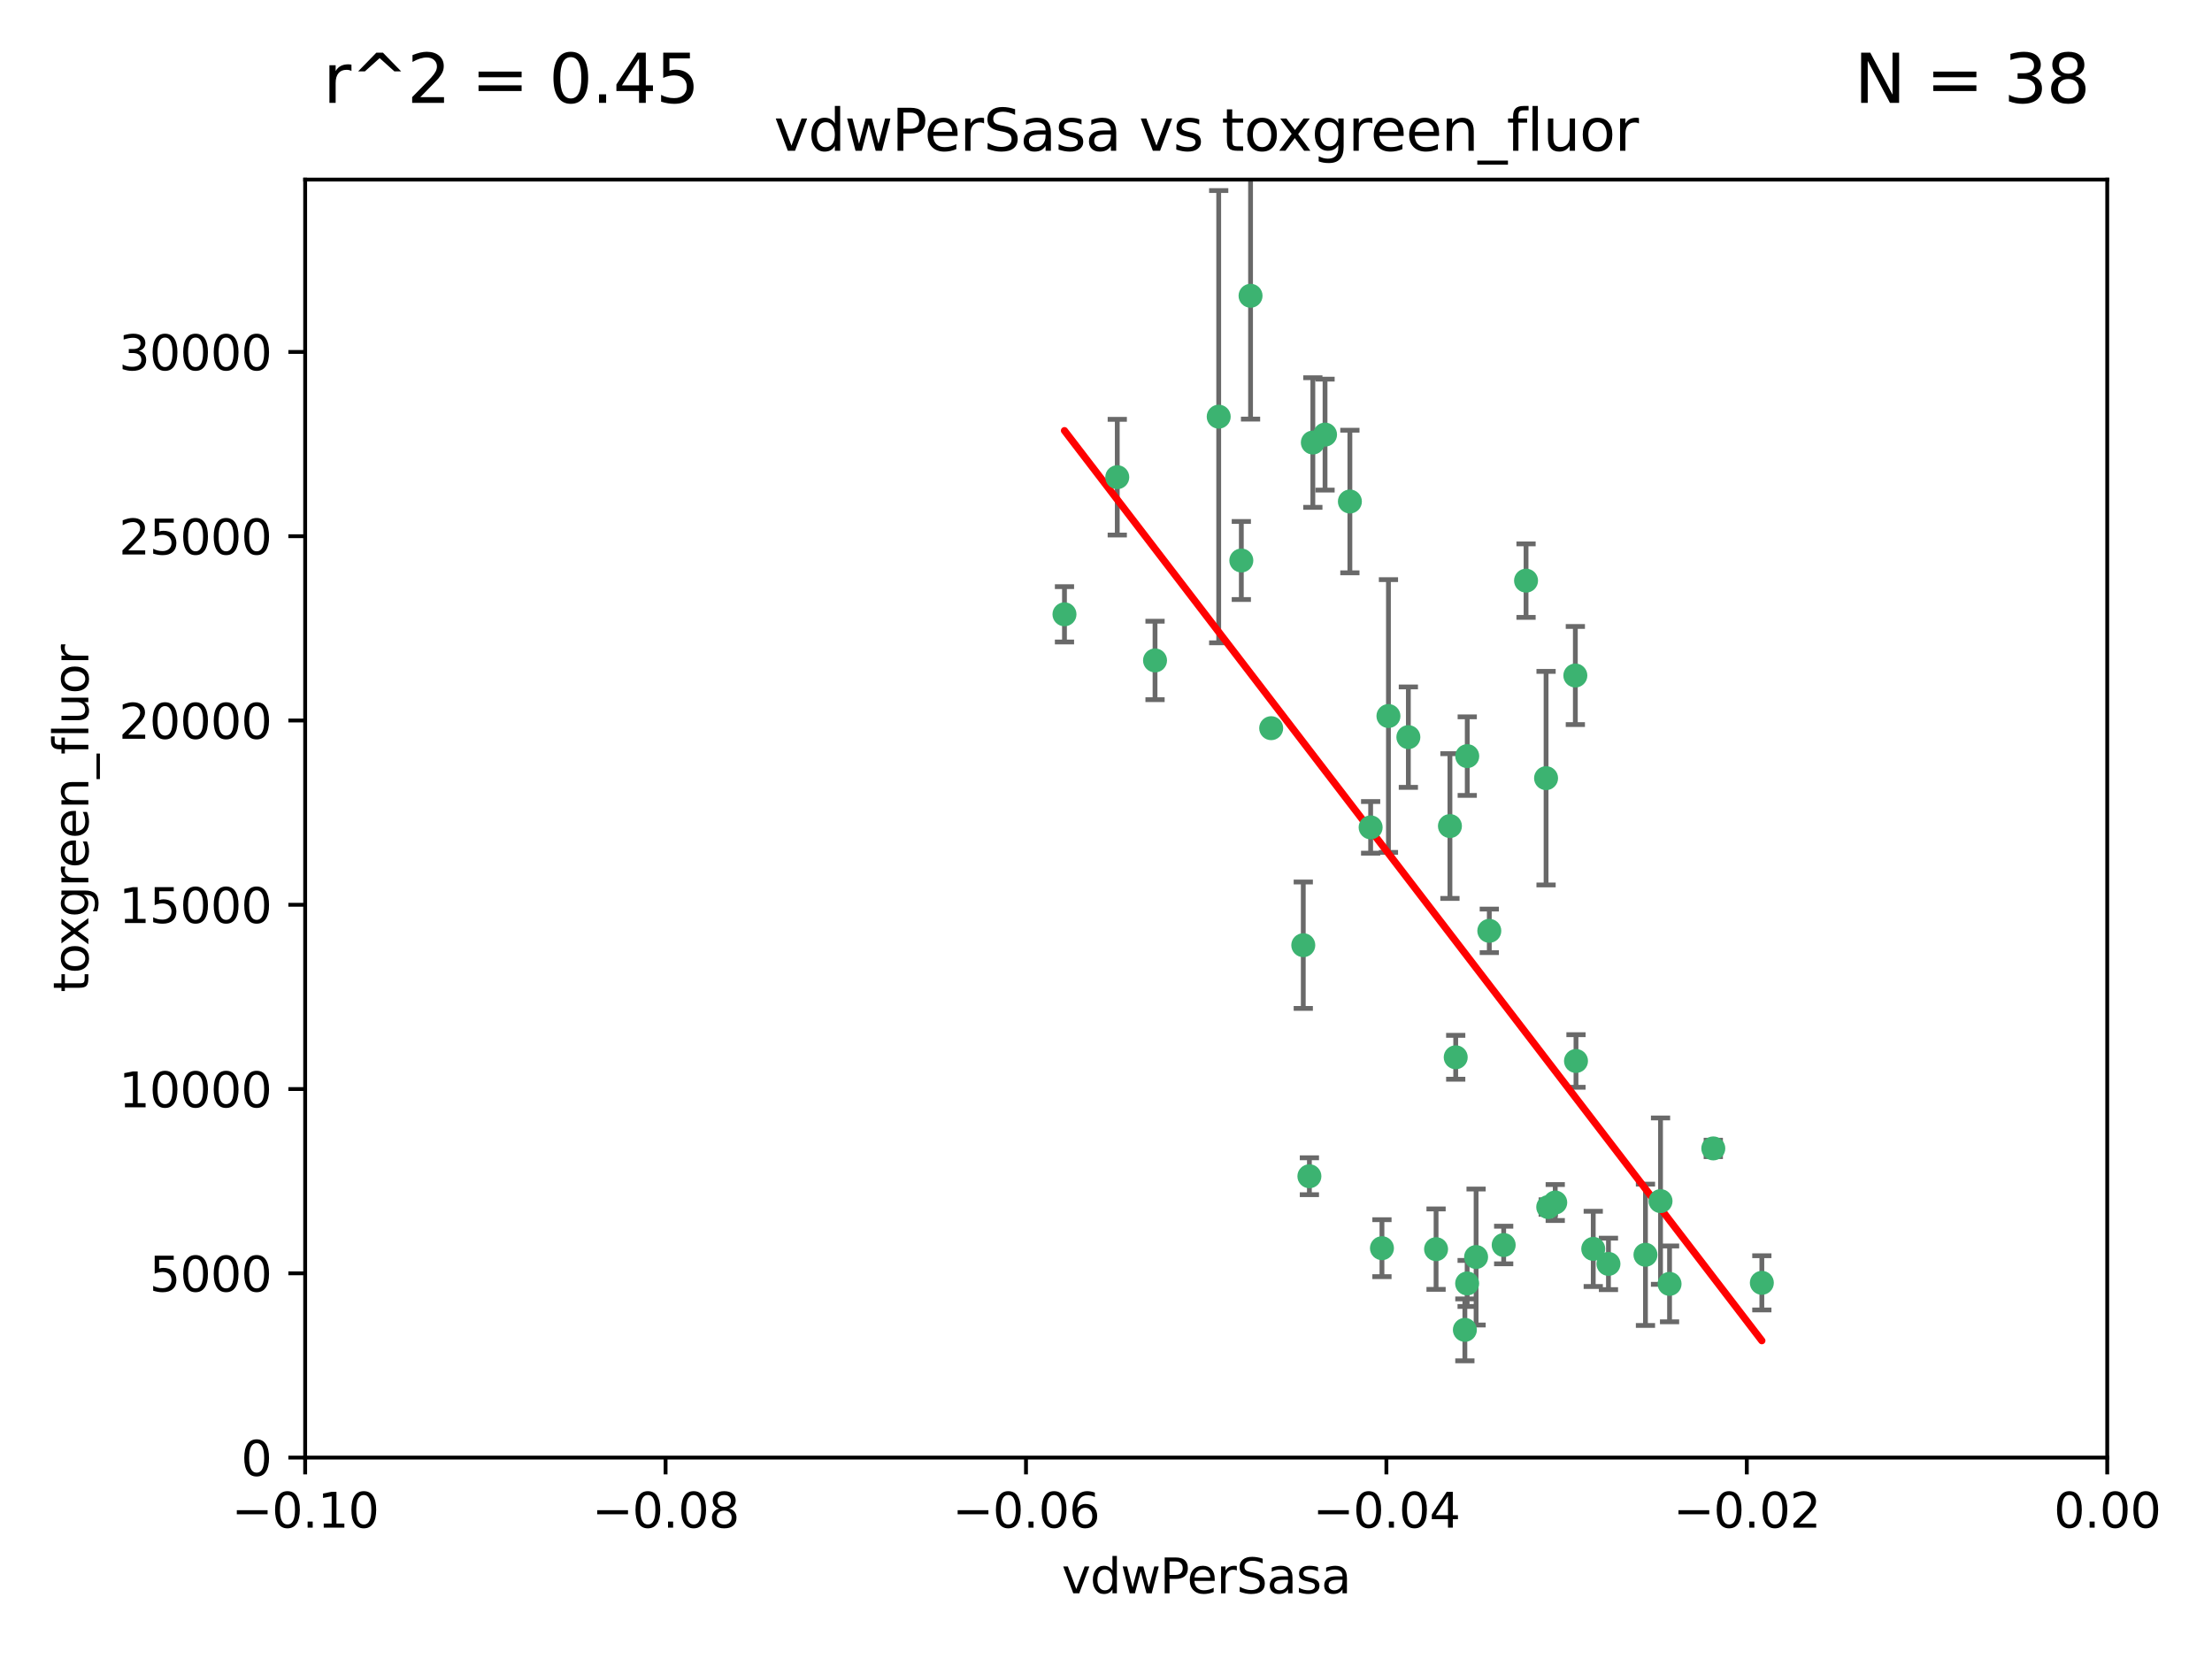 <?xml version="1.0" encoding="utf-8" standalone="no"?>
<!DOCTYPE svg PUBLIC "-//W3C//DTD SVG 1.1//EN"
  "http://www.w3.org/Graphics/SVG/1.1/DTD/svg11.dtd">
<svg xmlns:xlink="http://www.w3.org/1999/xlink" width="460.8pt" height="345.6pt" viewBox="0 0 460.8 345.6" xmlns="http://www.w3.org/2000/svg" version="1.1">
 <defs>
  <style type="text/css">*{stroke-linejoin: round; stroke-linecap: butt}</style>
 </defs>
 <g id="figure_1">
  <g id="patch_1">
   <path d="M 0 345.6 
L 460.8 345.6 
L 460.8 0 
L 0 0 
z
" style="fill: #ffffff"/>
  </g>
  <g id="axes_1">
   <g id="patch_2">
    <path d="M 63.571 303.64 
L 438.975 303.64 
L 438.975 37.411 
L 63.571 37.411 
z
" style="fill: #ffffff"/>
   </g>
   <g id="PathCollection_1">
    <defs>
     <path id="m23bfecbc02" d="M 0 1.118 
C 0.297 1.118 0.581 1 0.791 0.791 
C 1 0.581 1.118 0.297 1.118 0 
C 1.118 -0.297 1 -0.581 0.791 -0.791 
C 0.581 -1 0.297 -1.118 0 -1.118 
C -0.297 -1.118 -0.581 -1 -0.791 -0.791 
C -1 -0.581 -1.118 -0.297 -1.118 0 
C -1.118 0.297 -1 0.581 -0.791 0.791 
C -0.581 1 -0.297 1.118 0 1.118 
z
" style="stroke: #3cb371"/>
    </defs>
    <g clip-path="url(#pca31ac1b66)">
     <use xlink:href="#m23bfecbc02" x="273.49" y="92.187" style="fill: #3cb371; stroke: #3cb371"/>
     <use xlink:href="#m23bfecbc02" x="264.81" y="151.693" style="fill: #3cb371; stroke: #3cb371"/>
     <use xlink:href="#m23bfecbc02" x="281.206" y="104.476" style="fill: #3cb371; stroke: #3cb371"/>
     <use xlink:href="#m23bfecbc02" x="258.59" y="116.762" style="fill: #3cb371; stroke: #3cb371"/>
     <use xlink:href="#m23bfecbc02" x="260.513" y="61.614" style="fill: #3cb371; stroke: #3cb371"/>
     <use xlink:href="#m23bfecbc02" x="293.388" y="153.559" style="fill: #3cb371; stroke: #3cb371"/>
     <use xlink:href="#m23bfecbc02" x="289.239" y="149.16" style="fill: #3cb371; stroke: #3cb371"/>
     <use xlink:href="#m23bfecbc02" x="221.75" y="127.973" style="fill: #3cb371; stroke: #3cb371"/>
     <use xlink:href="#m23bfecbc02" x="271.497" y="196.901" style="fill: #3cb371; stroke: #3cb371"/>
     <use xlink:href="#m23bfecbc02" x="240.614" y="137.58" style="fill: #3cb371; stroke: #3cb371"/>
     <use xlink:href="#m23bfecbc02" x="276.03" y="90.534" style="fill: #3cb371; stroke: #3cb371"/>
     <use xlink:href="#m23bfecbc02" x="232.747" y="99.407" style="fill: #3cb371; stroke: #3cb371"/>
     <use xlink:href="#m23bfecbc02" x="253.879" y="86.8" style="fill: #3cb371; stroke: #3cb371"/>
     <use xlink:href="#m23bfecbc02" x="322.524" y="251.452" style="fill: #3cb371; stroke: #3cb371"/>
     <use xlink:href="#m23bfecbc02" x="272.771" y="245.034" style="fill: #3cb371; stroke: #3cb371"/>
     <use xlink:href="#m23bfecbc02" x="305.654" y="157.513" style="fill: #3cb371; stroke: #3cb371"/>
     <use xlink:href="#m23bfecbc02" x="310.249" y="193.912" style="fill: #3cb371; stroke: #3cb371"/>
     <use xlink:href="#m23bfecbc02" x="302.048" y="172.082" style="fill: #3cb371; stroke: #3cb371"/>
     <use xlink:href="#m23bfecbc02" x="307.497" y="261.86" style="fill: #3cb371; stroke: #3cb371"/>
     <use xlink:href="#m23bfecbc02" x="285.529" y="172.356" style="fill: #3cb371; stroke: #3cb371"/>
     <use xlink:href="#m23bfecbc02" x="305.633" y="267.365" style="fill: #3cb371; stroke: #3cb371"/>
     <use xlink:href="#m23bfecbc02" x="322.074" y="162.105" style="fill: #3cb371; stroke: #3cb371"/>
     <use xlink:href="#m23bfecbc02" x="313.244" y="259.36" style="fill: #3cb371; stroke: #3cb371"/>
     <use xlink:href="#m23bfecbc02" x="299.16" y="260.221" style="fill: #3cb371; stroke: #3cb371"/>
     <use xlink:href="#m23bfecbc02" x="331.902" y="260.163" style="fill: #3cb371; stroke: #3cb371"/>
     <use xlink:href="#m23bfecbc02" x="287.886" y="260.019" style="fill: #3cb371; stroke: #3cb371"/>
     <use xlink:href="#m23bfecbc02" x="328.173" y="140.722" style="fill: #3cb371; stroke: #3cb371"/>
     <use xlink:href="#m23bfecbc02" x="347.799" y="267.457" style="fill: #3cb371; stroke: #3cb371"/>
     <use xlink:href="#m23bfecbc02" x="305.159" y="277.035" style="fill: #3cb371; stroke: #3cb371"/>
     <use xlink:href="#m23bfecbc02" x="345.919" y="250.216" style="fill: #3cb371; stroke: #3cb371"/>
     <use xlink:href="#m23bfecbc02" x="328.308" y="221.023" style="fill: #3cb371; stroke: #3cb371"/>
     <use xlink:href="#m23bfecbc02" x="317.903" y="120.958" style="fill: #3cb371; stroke: #3cb371"/>
     <use xlink:href="#m23bfecbc02" x="356.911" y="239.234" style="fill: #3cb371; stroke: #3cb371"/>
     <use xlink:href="#m23bfecbc02" x="323.985" y="250.509" style="fill: #3cb371; stroke: #3cb371"/>
     <use xlink:href="#m23bfecbc02" x="367.024" y="267.238" style="fill: #3cb371; stroke: #3cb371"/>
     <use xlink:href="#m23bfecbc02" x="303.252" y="220.252" style="fill: #3cb371; stroke: #3cb371"/>
     <use xlink:href="#m23bfecbc02" x="335.07" y="263.294" style="fill: #3cb371; stroke: #3cb371"/>
     <use xlink:href="#m23bfecbc02" x="342.78" y="261.393" style="fill: #3cb371; stroke: #3cb371"/>
    </g>
   </g>
   <g id="matplotlib.axis_1">
    <g id="xtick_1">
     <g id="line2d_1">
      <defs>
       <path id="m675e41c9ab" d="M 0 0 
L 0 3.5 
" style="stroke: #000000; stroke-width: 0.8"/>
      </defs>
      <g>
       <use xlink:href="#m675e41c9ab" x="63.571" y="303.64" style="stroke: #000000; stroke-width: 0.8"/>
      </g>
     </g>
     <g id="text_1">
      <!-- −0.10 -->
      <g transform="translate(48.249 318.238)scale(0.1 -0.1)">
       <defs>
        <path id="DejaVuSans-2212" d="M 678 2272 
L 4684 2272 
L 4684 1741 
L 678 1741 
L 678 2272 
z
" transform="scale(0.016)"/>
        <path id="DejaVuSans-30" d="M 2034 4250 
Q 1547 4250 1301 3770 
Q 1056 3291 1056 2328 
Q 1056 1369 1301 889 
Q 1547 409 2034 409 
Q 2525 409 2770 889 
Q 3016 1369 3016 2328 
Q 3016 3291 2770 3770 
Q 2525 4250 2034 4250 
z
M 2034 4750 
Q 2819 4750 3233 4129 
Q 3647 3509 3647 2328 
Q 3647 1150 3233 529 
Q 2819 -91 2034 -91 
Q 1250 -91 836 529 
Q 422 1150 422 2328 
Q 422 3509 836 4129 
Q 1250 4750 2034 4750 
z
" transform="scale(0.016)"/>
        <path id="DejaVuSans-2e" d="M 684 794 
L 1344 794 
L 1344 0 
L 684 0 
L 684 794 
z
" transform="scale(0.016)"/>
        <path id="DejaVuSans-31" d="M 794 531 
L 1825 531 
L 1825 4091 
L 703 3866 
L 703 4441 
L 1819 4666 
L 2450 4666 
L 2450 531 
L 3481 531 
L 3481 0 
L 794 0 
L 794 531 
z
" transform="scale(0.016)"/>
       </defs>
       <use xlink:href="#DejaVuSans-2212"/>
       <use xlink:href="#DejaVuSans-30" x="83.789"/>
       <use xlink:href="#DejaVuSans-2e" x="147.412"/>
       <use xlink:href="#DejaVuSans-31" x="179.199"/>
       <use xlink:href="#DejaVuSans-30" x="242.822"/>
      </g>
     </g>
    </g>
    <g id="xtick_2">
     <g id="line2d_2">
      <g>
       <use xlink:href="#m675e41c9ab" x="138.652" y="303.64" style="stroke: #000000; stroke-width: 0.8"/>
      </g>
     </g>
     <g id="text_2">
      <!-- −0.08 -->
      <g transform="translate(123.329 318.238)scale(0.1 -0.1)">
       <defs>
        <path id="DejaVuSans-38" d="M 2034 2216 
Q 1584 2216 1326 1975 
Q 1069 1734 1069 1313 
Q 1069 891 1326 650 
Q 1584 409 2034 409 
Q 2484 409 2743 651 
Q 3003 894 3003 1313 
Q 3003 1734 2745 1975 
Q 2488 2216 2034 2216 
z
M 1403 2484 
Q 997 2584 770 2862 
Q 544 3141 544 3541 
Q 544 4100 942 4425 
Q 1341 4750 2034 4750 
Q 2731 4750 3128 4425 
Q 3525 4100 3525 3541 
Q 3525 3141 3298 2862 
Q 3072 2584 2669 2484 
Q 3125 2378 3379 2068 
Q 3634 1759 3634 1313 
Q 3634 634 3220 271 
Q 2806 -91 2034 -91 
Q 1263 -91 848 271 
Q 434 634 434 1313 
Q 434 1759 690 2068 
Q 947 2378 1403 2484 
z
M 1172 3481 
Q 1172 3119 1398 2916 
Q 1625 2713 2034 2713 
Q 2441 2713 2670 2916 
Q 2900 3119 2900 3481 
Q 2900 3844 2670 4047 
Q 2441 4250 2034 4250 
Q 1625 4250 1398 4047 
Q 1172 3844 1172 3481 
z
" transform="scale(0.016)"/>
       </defs>
       <use xlink:href="#DejaVuSans-2212"/>
       <use xlink:href="#DejaVuSans-30" x="83.789"/>
       <use xlink:href="#DejaVuSans-2e" x="147.412"/>
       <use xlink:href="#DejaVuSans-30" x="179.199"/>
       <use xlink:href="#DejaVuSans-38" x="242.822"/>
      </g>
     </g>
    </g>
    <g id="xtick_3">
     <g id="line2d_3">
      <g>
       <use xlink:href="#m675e41c9ab" x="213.733" y="303.64" style="stroke: #000000; stroke-width: 0.8"/>
      </g>
     </g>
     <g id="text_3">
      <!-- −0.06 -->
      <g transform="translate(198.41 318.238)scale(0.1 -0.1)">
       <defs>
        <path id="DejaVuSans-36" d="M 2113 2584 
Q 1688 2584 1439 2293 
Q 1191 2003 1191 1497 
Q 1191 994 1439 701 
Q 1688 409 2113 409 
Q 2538 409 2786 701 
Q 3034 994 3034 1497 
Q 3034 2003 2786 2293 
Q 2538 2584 2113 2584 
z
M 3366 4563 
L 3366 3988 
Q 3128 4100 2886 4159 
Q 2644 4219 2406 4219 
Q 1781 4219 1451 3797 
Q 1122 3375 1075 2522 
Q 1259 2794 1537 2939 
Q 1816 3084 2150 3084 
Q 2853 3084 3261 2657 
Q 3669 2231 3669 1497 
Q 3669 778 3244 343 
Q 2819 -91 2113 -91 
Q 1303 -91 875 529 
Q 447 1150 447 2328 
Q 447 3434 972 4092 
Q 1497 4750 2381 4750 
Q 2619 4750 2861 4703 
Q 3103 4656 3366 4563 
z
" transform="scale(0.016)"/>
       </defs>
       <use xlink:href="#DejaVuSans-2212"/>
       <use xlink:href="#DejaVuSans-30" x="83.789"/>
       <use xlink:href="#DejaVuSans-2e" x="147.412"/>
       <use xlink:href="#DejaVuSans-30" x="179.199"/>
       <use xlink:href="#DejaVuSans-36" x="242.822"/>
      </g>
     </g>
    </g>
    <g id="xtick_4">
     <g id="line2d_4">
      <g>
       <use xlink:href="#m675e41c9ab" x="288.813" y="303.64" style="stroke: #000000; stroke-width: 0.8"/>
      </g>
     </g>
     <g id="text_4">
      <!-- −0.04 -->
      <g transform="translate(273.491 318.238)scale(0.1 -0.1)">
       <defs>
        <path id="DejaVuSans-34" d="M 2419 4116 
L 825 1625 
L 2419 1625 
L 2419 4116 
z
M 2253 4666 
L 3047 4666 
L 3047 1625 
L 3713 1625 
L 3713 1100 
L 3047 1100 
L 3047 0 
L 2419 0 
L 2419 1100 
L 313 1100 
L 313 1709 
L 2253 4666 
z
" transform="scale(0.016)"/>
       </defs>
       <use xlink:href="#DejaVuSans-2212"/>
       <use xlink:href="#DejaVuSans-30" x="83.789"/>
       <use xlink:href="#DejaVuSans-2e" x="147.412"/>
       <use xlink:href="#DejaVuSans-30" x="179.199"/>
       <use xlink:href="#DejaVuSans-34" x="242.822"/>
      </g>
     </g>
    </g>
    <g id="xtick_5">
     <g id="line2d_5">
      <g>
       <use xlink:href="#m675e41c9ab" x="363.894" y="303.64" style="stroke: #000000; stroke-width: 0.8"/>
      </g>
     </g>
     <g id="text_5">
      <!-- −0.02 -->
      <g transform="translate(348.572 318.238)scale(0.1 -0.1)">
       <defs>
        <path id="DejaVuSans-32" d="M 1228 531 
L 3431 531 
L 3431 0 
L 469 0 
L 469 531 
Q 828 903 1448 1529 
Q 2069 2156 2228 2338 
Q 2531 2678 2651 2914 
Q 2772 3150 2772 3378 
Q 2772 3750 2511 3984 
Q 2250 4219 1831 4219 
Q 1534 4219 1204 4116 
Q 875 4013 500 3803 
L 500 4441 
Q 881 4594 1212 4672 
Q 1544 4750 1819 4750 
Q 2544 4750 2975 4387 
Q 3406 4025 3406 3419 
Q 3406 3131 3298 2873 
Q 3191 2616 2906 2266 
Q 2828 2175 2409 1742 
Q 1991 1309 1228 531 
z
" transform="scale(0.016)"/>
       </defs>
       <use xlink:href="#DejaVuSans-2212"/>
       <use xlink:href="#DejaVuSans-30" x="83.789"/>
       <use xlink:href="#DejaVuSans-2e" x="147.412"/>
       <use xlink:href="#DejaVuSans-30" x="179.199"/>
       <use xlink:href="#DejaVuSans-32" x="242.822"/>
      </g>
     </g>
    </g>
    <g id="xtick_6">
     <g id="line2d_6">
      <g>
       <use xlink:href="#m675e41c9ab" x="438.975" y="303.64" style="stroke: #000000; stroke-width: 0.8"/>
      </g>
     </g>
     <g id="text_6">
      <!-- 0.00 -->
      <g transform="translate(427.842 318.238)scale(0.1 -0.1)">
       <use xlink:href="#DejaVuSans-30"/>
       <use xlink:href="#DejaVuSans-2e" x="63.623"/>
       <use xlink:href="#DejaVuSans-30" x="95.41"/>
       <use xlink:href="#DejaVuSans-30" x="159.033"/>
      </g>
     </g>
    </g>
    <g id="text_7">
     <!-- vdwPerSasa -->
     <g transform="translate(221.178 331.917)scale(0.1 -0.1)">
      <defs>
       <path id="DejaVuSans-76" d="M 191 3500 
L 800 3500 
L 1894 563 
L 2988 3500 
L 3597 3500 
L 2284 0 
L 1503 0 
L 191 3500 
z
" transform="scale(0.016)"/>
       <path id="DejaVuSans-64" d="M 2906 2969 
L 2906 4863 
L 3481 4863 
L 3481 0 
L 2906 0 
L 2906 525 
Q 2725 213 2448 61 
Q 2172 -91 1784 -91 
Q 1150 -91 751 415 
Q 353 922 353 1747 
Q 353 2572 751 3078 
Q 1150 3584 1784 3584 
Q 2172 3584 2448 3432 
Q 2725 3281 2906 2969 
z
M 947 1747 
Q 947 1113 1208 752 
Q 1469 391 1925 391 
Q 2381 391 2643 752 
Q 2906 1113 2906 1747 
Q 2906 2381 2643 2742 
Q 2381 3103 1925 3103 
Q 1469 3103 1208 2742 
Q 947 2381 947 1747 
z
" transform="scale(0.016)"/>
       <path id="DejaVuSans-77" d="M 269 3500 
L 844 3500 
L 1563 769 
L 2278 3500 
L 2956 3500 
L 3675 769 
L 4391 3500 
L 4966 3500 
L 4050 0 
L 3372 0 
L 2619 2869 
L 1863 0 
L 1184 0 
L 269 3500 
z
" transform="scale(0.016)"/>
       <path id="DejaVuSans-50" d="M 1259 4147 
L 1259 2394 
L 2053 2394 
Q 2494 2394 2734 2622 
Q 2975 2850 2975 3272 
Q 2975 3691 2734 3919 
Q 2494 4147 2053 4147 
L 1259 4147 
z
M 628 4666 
L 2053 4666 
Q 2838 4666 3239 4311 
Q 3641 3956 3641 3272 
Q 3641 2581 3239 2228 
Q 2838 1875 2053 1875 
L 1259 1875 
L 1259 0 
L 628 0 
L 628 4666 
z
" transform="scale(0.016)"/>
       <path id="DejaVuSans-65" d="M 3597 1894 
L 3597 1613 
L 953 1613 
Q 991 1019 1311 708 
Q 1631 397 2203 397 
Q 2534 397 2845 478 
Q 3156 559 3463 722 
L 3463 178 
Q 3153 47 2828 -22 
Q 2503 -91 2169 -91 
Q 1331 -91 842 396 
Q 353 884 353 1716 
Q 353 2575 817 3079 
Q 1281 3584 2069 3584 
Q 2775 3584 3186 3129 
Q 3597 2675 3597 1894 
z
M 3022 2063 
Q 3016 2534 2758 2815 
Q 2500 3097 2075 3097 
Q 1594 3097 1305 2825 
Q 1016 2553 972 2059 
L 3022 2063 
z
" transform="scale(0.016)"/>
       <path id="DejaVuSans-72" d="M 2631 2963 
Q 2534 3019 2420 3045 
Q 2306 3072 2169 3072 
Q 1681 3072 1420 2755 
Q 1159 2438 1159 1844 
L 1159 0 
L 581 0 
L 581 3500 
L 1159 3500 
L 1159 2956 
Q 1341 3275 1631 3429 
Q 1922 3584 2338 3584 
Q 2397 3584 2469 3576 
Q 2541 3569 2628 3553 
L 2631 2963 
z
" transform="scale(0.016)"/>
       <path id="DejaVuSans-53" d="M 3425 4513 
L 3425 3897 
Q 3066 4069 2747 4153 
Q 2428 4238 2131 4238 
Q 1616 4238 1336 4038 
Q 1056 3838 1056 3469 
Q 1056 3159 1242 3001 
Q 1428 2844 1947 2747 
L 2328 2669 
Q 3034 2534 3370 2195 
Q 3706 1856 3706 1288 
Q 3706 609 3251 259 
Q 2797 -91 1919 -91 
Q 1588 -91 1214 -16 
Q 841 59 441 206 
L 441 856 
Q 825 641 1194 531 
Q 1563 422 1919 422 
Q 2459 422 2753 634 
Q 3047 847 3047 1241 
Q 3047 1584 2836 1778 
Q 2625 1972 2144 2069 
L 1759 2144 
Q 1053 2284 737 2584 
Q 422 2884 422 3419 
Q 422 4038 858 4394 
Q 1294 4750 2059 4750 
Q 2388 4750 2728 4690 
Q 3069 4631 3425 4513 
z
" transform="scale(0.016)"/>
       <path id="DejaVuSans-61" d="M 2194 1759 
Q 1497 1759 1228 1600 
Q 959 1441 959 1056 
Q 959 750 1161 570 
Q 1363 391 1709 391 
Q 2188 391 2477 730 
Q 2766 1069 2766 1631 
L 2766 1759 
L 2194 1759 
z
M 3341 1997 
L 3341 0 
L 2766 0 
L 2766 531 
Q 2569 213 2275 61 
Q 1981 -91 1556 -91 
Q 1019 -91 701 211 
Q 384 513 384 1019 
Q 384 1609 779 1909 
Q 1175 2209 1959 2209 
L 2766 2209 
L 2766 2266 
Q 2766 2663 2505 2880 
Q 2244 3097 1772 3097 
Q 1472 3097 1187 3025 
Q 903 2953 641 2809 
L 641 3341 
Q 956 3463 1253 3523 
Q 1550 3584 1831 3584 
Q 2591 3584 2966 3190 
Q 3341 2797 3341 1997 
z
" transform="scale(0.016)"/>
       <path id="DejaVuSans-73" d="M 2834 3397 
L 2834 2853 
Q 2591 2978 2328 3040 
Q 2066 3103 1784 3103 
Q 1356 3103 1142 2972 
Q 928 2841 928 2578 
Q 928 2378 1081 2264 
Q 1234 2150 1697 2047 
L 1894 2003 
Q 2506 1872 2764 1633 
Q 3022 1394 3022 966 
Q 3022 478 2636 193 
Q 2250 -91 1575 -91 
Q 1294 -91 989 -36 
Q 684 19 347 128 
L 347 722 
Q 666 556 975 473 
Q 1284 391 1588 391 
Q 1994 391 2212 530 
Q 2431 669 2431 922 
Q 2431 1156 2273 1281 
Q 2116 1406 1581 1522 
L 1381 1569 
Q 847 1681 609 1914 
Q 372 2147 372 2553 
Q 372 3047 722 3315 
Q 1072 3584 1716 3584 
Q 2034 3584 2315 3537 
Q 2597 3491 2834 3397 
z
" transform="scale(0.016)"/>
      </defs>
      <use xlink:href="#DejaVuSans-76"/>
      <use xlink:href="#DejaVuSans-64" x="59.18"/>
      <use xlink:href="#DejaVuSans-77" x="122.656"/>
      <use xlink:href="#DejaVuSans-50" x="204.443"/>
      <use xlink:href="#DejaVuSans-65" x="261.121"/>
      <use xlink:href="#DejaVuSans-72" x="322.645"/>
      <use xlink:href="#DejaVuSans-53" x="363.758"/>
      <use xlink:href="#DejaVuSans-61" x="427.234"/>
      <use xlink:href="#DejaVuSans-73" x="488.514"/>
      <use xlink:href="#DejaVuSans-61" x="540.613"/>
     </g>
    </g>
   </g>
   <g id="matplotlib.axis_2">
    <g id="ytick_1">
     <g id="line2d_7">
      <defs>
       <path id="me87896be94" d="M 0 0 
L -3.5 0 
" style="stroke: #000000; stroke-width: 0.8"/>
      </defs>
      <g>
       <use xlink:href="#me87896be94" x="63.571" y="303.64" style="stroke: #000000; stroke-width: 0.8"/>
      </g>
     </g>
     <g id="text_8">
      <!-- 0 -->
      <g transform="translate(50.209 307.439)scale(0.1 -0.1)">
       <use xlink:href="#DejaVuSans-30"/>
      </g>
     </g>
    </g>
    <g id="ytick_2">
     <g id="line2d_8">
      <g>
       <use xlink:href="#me87896be94" x="63.571" y="265.253" style="stroke: #000000; stroke-width: 0.8"/>
      </g>
     </g>
     <g id="text_9">
      <!-- 5000 -->
      <g transform="translate(31.121 269.052)scale(0.1 -0.1)">
       <defs>
        <path id="DejaVuSans-35" d="M 691 4666 
L 3169 4666 
L 3169 4134 
L 1269 4134 
L 1269 2991 
Q 1406 3038 1543 3061 
Q 1681 3084 1819 3084 
Q 2600 3084 3056 2656 
Q 3513 2228 3513 1497 
Q 3513 744 3044 326 
Q 2575 -91 1722 -91 
Q 1428 -91 1123 -41 
Q 819 9 494 109 
L 494 744 
Q 775 591 1075 516 
Q 1375 441 1709 441 
Q 2250 441 2565 725 
Q 2881 1009 2881 1497 
Q 2881 1984 2565 2268 
Q 2250 2553 1709 2553 
Q 1456 2553 1204 2497 
Q 953 2441 691 2322 
L 691 4666 
z
" transform="scale(0.016)"/>
       </defs>
       <use xlink:href="#DejaVuSans-35"/>
       <use xlink:href="#DejaVuSans-30" x="63.623"/>
       <use xlink:href="#DejaVuSans-30" x="127.246"/>
       <use xlink:href="#DejaVuSans-30" x="190.869"/>
      </g>
     </g>
    </g>
    <g id="ytick_3">
     <g id="line2d_9">
      <g>
       <use xlink:href="#me87896be94" x="63.571" y="226.866" style="stroke: #000000; stroke-width: 0.8"/>
      </g>
     </g>
     <g id="text_10">
      <!-- 10000 -->
      <g transform="translate(24.759 230.665)scale(0.1 -0.1)">
       <use xlink:href="#DejaVuSans-31"/>
       <use xlink:href="#DejaVuSans-30" x="63.623"/>
       <use xlink:href="#DejaVuSans-30" x="127.246"/>
       <use xlink:href="#DejaVuSans-30" x="190.869"/>
       <use xlink:href="#DejaVuSans-30" x="254.492"/>
      </g>
     </g>
    </g>
    <g id="ytick_4">
     <g id="line2d_10">
      <g>
       <use xlink:href="#me87896be94" x="63.571" y="188.479" style="stroke: #000000; stroke-width: 0.8"/>
      </g>
     </g>
     <g id="text_11">
      <!-- 15000 -->
      <g transform="translate(24.759 192.278)scale(0.1 -0.1)">
       <use xlink:href="#DejaVuSans-31"/>
       <use xlink:href="#DejaVuSans-35" x="63.623"/>
       <use xlink:href="#DejaVuSans-30" x="127.246"/>
       <use xlink:href="#DejaVuSans-30" x="190.869"/>
       <use xlink:href="#DejaVuSans-30" x="254.492"/>
      </g>
     </g>
    </g>
    <g id="ytick_5">
     <g id="line2d_11">
      <g>
       <use xlink:href="#me87896be94" x="63.571" y="150.092" style="stroke: #000000; stroke-width: 0.8"/>
      </g>
     </g>
     <g id="text_12">
      <!-- 20000 -->
      <g transform="translate(24.759 153.891)scale(0.1 -0.1)">
       <use xlink:href="#DejaVuSans-32"/>
       <use xlink:href="#DejaVuSans-30" x="63.623"/>
       <use xlink:href="#DejaVuSans-30" x="127.246"/>
       <use xlink:href="#DejaVuSans-30" x="190.869"/>
       <use xlink:href="#DejaVuSans-30" x="254.492"/>
      </g>
     </g>
    </g>
    <g id="ytick_6">
     <g id="line2d_12">
      <g>
       <use xlink:href="#me87896be94" x="63.571" y="111.705" style="stroke: #000000; stroke-width: 0.8"/>
      </g>
     </g>
     <g id="text_13">
      <!-- 25000 -->
      <g transform="translate(24.759 115.504)scale(0.1 -0.1)">
       <use xlink:href="#DejaVuSans-32"/>
       <use xlink:href="#DejaVuSans-35" x="63.623"/>
       <use xlink:href="#DejaVuSans-30" x="127.246"/>
       <use xlink:href="#DejaVuSans-30" x="190.869"/>
       <use xlink:href="#DejaVuSans-30" x="254.492"/>
      </g>
     </g>
    </g>
    <g id="ytick_7">
     <g id="line2d_13">
      <g>
       <use xlink:href="#me87896be94" x="63.571" y="73.317" style="stroke: #000000; stroke-width: 0.8"/>
      </g>
     </g>
     <g id="text_14">
      <!-- 30000 -->
      <g transform="translate(24.759 77.117)scale(0.1 -0.1)">
       <defs>
        <path id="DejaVuSans-33" d="M 2597 2516 
Q 3050 2419 3304 2112 
Q 3559 1806 3559 1356 
Q 3559 666 3084 287 
Q 2609 -91 1734 -91 
Q 1441 -91 1130 -33 
Q 819 25 488 141 
L 488 750 
Q 750 597 1062 519 
Q 1375 441 1716 441 
Q 2309 441 2620 675 
Q 2931 909 2931 1356 
Q 2931 1769 2642 2001 
Q 2353 2234 1838 2234 
L 1294 2234 
L 1294 2753 
L 1863 2753 
Q 2328 2753 2575 2939 
Q 2822 3125 2822 3475 
Q 2822 3834 2567 4026 
Q 2313 4219 1838 4219 
Q 1578 4219 1281 4162 
Q 984 4106 628 3988 
L 628 4550 
Q 988 4650 1302 4700 
Q 1616 4750 1894 4750 
Q 2613 4750 3031 4423 
Q 3450 4097 3450 3541 
Q 3450 3153 3228 2886 
Q 3006 2619 2597 2516 
z
" transform="scale(0.016)"/>
       </defs>
       <use xlink:href="#DejaVuSans-33"/>
       <use xlink:href="#DejaVuSans-30" x="63.623"/>
       <use xlink:href="#DejaVuSans-30" x="127.246"/>
       <use xlink:href="#DejaVuSans-30" x="190.869"/>
       <use xlink:href="#DejaVuSans-30" x="254.492"/>
      </g>
     </g>
    </g>
    <g id="text_15">
     <!-- toxgreen_fluor -->
     <g transform="translate(18.401 206.72)rotate(-90)scale(0.1 -0.1)">
      <defs>
       <path id="DejaVuSans-74" d="M 1172 4494 
L 1172 3500 
L 2356 3500 
L 2356 3053 
L 1172 3053 
L 1172 1153 
Q 1172 725 1289 603 
Q 1406 481 1766 481 
L 2356 481 
L 2356 0 
L 1766 0 
Q 1100 0 847 248 
Q 594 497 594 1153 
L 594 3053 
L 172 3053 
L 172 3500 
L 594 3500 
L 594 4494 
L 1172 4494 
z
" transform="scale(0.016)"/>
       <path id="DejaVuSans-6f" d="M 1959 3097 
Q 1497 3097 1228 2736 
Q 959 2375 959 1747 
Q 959 1119 1226 758 
Q 1494 397 1959 397 
Q 2419 397 2687 759 
Q 2956 1122 2956 1747 
Q 2956 2369 2687 2733 
Q 2419 3097 1959 3097 
z
M 1959 3584 
Q 2709 3584 3137 3096 
Q 3566 2609 3566 1747 
Q 3566 888 3137 398 
Q 2709 -91 1959 -91 
Q 1206 -91 779 398 
Q 353 888 353 1747 
Q 353 2609 779 3096 
Q 1206 3584 1959 3584 
z
" transform="scale(0.016)"/>
       <path id="DejaVuSans-78" d="M 3513 3500 
L 2247 1797 
L 3578 0 
L 2900 0 
L 1881 1375 
L 863 0 
L 184 0 
L 1544 1831 
L 300 3500 
L 978 3500 
L 1906 2253 
L 2834 3500 
L 3513 3500 
z
" transform="scale(0.016)"/>
       <path id="DejaVuSans-67" d="M 2906 1791 
Q 2906 2416 2648 2759 
Q 2391 3103 1925 3103 
Q 1463 3103 1205 2759 
Q 947 2416 947 1791 
Q 947 1169 1205 825 
Q 1463 481 1925 481 
Q 2391 481 2648 825 
Q 2906 1169 2906 1791 
z
M 3481 434 
Q 3481 -459 3084 -895 
Q 2688 -1331 1869 -1331 
Q 1566 -1331 1297 -1286 
Q 1028 -1241 775 -1147 
L 775 -588 
Q 1028 -725 1275 -790 
Q 1522 -856 1778 -856 
Q 2344 -856 2625 -561 
Q 2906 -266 2906 331 
L 2906 616 
Q 2728 306 2450 153 
Q 2172 0 1784 0 
Q 1141 0 747 490 
Q 353 981 353 1791 
Q 353 2603 747 3093 
Q 1141 3584 1784 3584 
Q 2172 3584 2450 3431 
Q 2728 3278 2906 2969 
L 2906 3500 
L 3481 3500 
L 3481 434 
z
" transform="scale(0.016)"/>
       <path id="DejaVuSans-6e" d="M 3513 2113 
L 3513 0 
L 2938 0 
L 2938 2094 
Q 2938 2591 2744 2837 
Q 2550 3084 2163 3084 
Q 1697 3084 1428 2787 
Q 1159 2491 1159 1978 
L 1159 0 
L 581 0 
L 581 3500 
L 1159 3500 
L 1159 2956 
Q 1366 3272 1645 3428 
Q 1925 3584 2291 3584 
Q 2894 3584 3203 3211 
Q 3513 2838 3513 2113 
z
" transform="scale(0.016)"/>
       <path id="DejaVuSans-5f" d="M 3263 -1063 
L 3263 -1509 
L -63 -1509 
L -63 -1063 
L 3263 -1063 
z
" transform="scale(0.016)"/>
       <path id="DejaVuSans-66" d="M 2375 4863 
L 2375 4384 
L 1825 4384 
Q 1516 4384 1395 4259 
Q 1275 4134 1275 3809 
L 1275 3500 
L 2222 3500 
L 2222 3053 
L 1275 3053 
L 1275 0 
L 697 0 
L 697 3053 
L 147 3053 
L 147 3500 
L 697 3500 
L 697 3744 
Q 697 4328 969 4595 
Q 1241 4863 1831 4863 
L 2375 4863 
z
" transform="scale(0.016)"/>
       <path id="DejaVuSans-6c" d="M 603 4863 
L 1178 4863 
L 1178 0 
L 603 0 
L 603 4863 
z
" transform="scale(0.016)"/>
       <path id="DejaVuSans-75" d="M 544 1381 
L 544 3500 
L 1119 3500 
L 1119 1403 
Q 1119 906 1312 657 
Q 1506 409 1894 409 
Q 2359 409 2629 706 
Q 2900 1003 2900 1516 
L 2900 3500 
L 3475 3500 
L 3475 0 
L 2900 0 
L 2900 538 
Q 2691 219 2414 64 
Q 2138 -91 1772 -91 
Q 1169 -91 856 284 
Q 544 659 544 1381 
z
M 1991 3584 
L 1991 3584 
z
" transform="scale(0.016)"/>
      </defs>
      <use xlink:href="#DejaVuSans-74"/>
      <use xlink:href="#DejaVuSans-6f" x="39.209"/>
      <use xlink:href="#DejaVuSans-78" x="97.266"/>
      <use xlink:href="#DejaVuSans-67" x="156.445"/>
      <use xlink:href="#DejaVuSans-72" x="219.922"/>
      <use xlink:href="#DejaVuSans-65" x="258.785"/>
      <use xlink:href="#DejaVuSans-65" x="320.309"/>
      <use xlink:href="#DejaVuSans-6e" x="381.832"/>
      <use xlink:href="#DejaVuSans-5f" x="445.211"/>
      <use xlink:href="#DejaVuSans-66" x="495.211"/>
      <use xlink:href="#DejaVuSans-6c" x="530.416"/>
      <use xlink:href="#DejaVuSans-75" x="558.199"/>
      <use xlink:href="#DejaVuSans-6f" x="621.578"/>
      <use xlink:href="#DejaVuSans-72" x="682.76"/>
     </g>
    </g>
   </g>
   <g id="LineCollection_1">
    <path d="M 273.49 105.69 
L 273.49 78.685 
" clip-path="url(#pca31ac1b66)" style="fill: none; stroke: #696969"/>
    <path d="M 264.81 152.217 
L 264.81 151.168 
" clip-path="url(#pca31ac1b66)" style="fill: none; stroke: #696969"/>
    <path d="M 281.206 119.328 
L 281.206 89.623 
" clip-path="url(#pca31ac1b66)" style="fill: none; stroke: #696969"/>
    <path d="M 258.59 124.89 
L 258.59 108.635 
" clip-path="url(#pca31ac1b66)" style="fill: none; stroke: #696969"/>
    <path d="M 260.513 87.306 
L 260.513 35.922 
" clip-path="url(#pca31ac1b66)" style="fill: none; stroke: #696969"/>
    <path d="M 293.388 164.019 
L 293.388 143.098 
" clip-path="url(#pca31ac1b66)" style="fill: none; stroke: #696969"/>
    <path d="M 289.239 177.569 
L 289.239 120.752 
" clip-path="url(#pca31ac1b66)" style="fill: none; stroke: #696969"/>
    <path d="M 221.75 133.734 
L 221.75 122.212 
" clip-path="url(#pca31ac1b66)" style="fill: none; stroke: #696969"/>
    <path d="M 271.497 210.068 
L 271.497 183.734 
" clip-path="url(#pca31ac1b66)" style="fill: none; stroke: #696969"/>
    <path d="M 240.614 145.75 
L 240.614 129.411 
" clip-path="url(#pca31ac1b66)" style="fill: none; stroke: #696969"/>
    <path d="M 276.03 102.091 
L 276.03 78.978 
" clip-path="url(#pca31ac1b66)" style="fill: none; stroke: #696969"/>
    <path d="M 232.747 111.46 
L 232.747 87.355 
" clip-path="url(#pca31ac1b66)" style="fill: none; stroke: #696969"/>
    <path d="M 253.879 133.906 
L 253.879 39.694 
" clip-path="url(#pca31ac1b66)" style="fill: none; stroke: #696969"/>
    <path d="M 322.524 252.966 
L 322.524 249.939 
" clip-path="url(#pca31ac1b66)" style="fill: none; stroke: #696969"/>
    <path d="M 272.771 248.879 
L 272.771 241.19 
" clip-path="url(#pca31ac1b66)" style="fill: none; stroke: #696969"/>
    <path d="M 305.654 165.694 
L 305.654 149.332 
" clip-path="url(#pca31ac1b66)" style="fill: none; stroke: #696969"/>
    <path d="M 310.249 198.445 
L 310.249 189.38 
" clip-path="url(#pca31ac1b66)" style="fill: none; stroke: #696969"/>
    <path d="M 302.048 187.16 
L 302.048 157.004 
" clip-path="url(#pca31ac1b66)" style="fill: none; stroke: #696969"/>
    <path d="M 307.497 276.024 
L 307.497 247.696 
" clip-path="url(#pca31ac1b66)" style="fill: none; stroke: #696969"/>
    <path d="M 285.529 177.734 
L 285.529 166.978 
" clip-path="url(#pca31ac1b66)" style="fill: none; stroke: #696969"/>
    <path d="M 305.633 272.161 
L 305.633 262.568 
" clip-path="url(#pca31ac1b66)" style="fill: none; stroke: #696969"/>
    <path d="M 322.074 184.351 
L 322.074 139.86 
" clip-path="url(#pca31ac1b66)" style="fill: none; stroke: #696969"/>
    <path d="M 313.244 263.278 
L 313.244 255.442 
" clip-path="url(#pca31ac1b66)" style="fill: none; stroke: #696969"/>
    <path d="M 299.16 268.597 
L 299.16 251.844 
" clip-path="url(#pca31ac1b66)" style="fill: none; stroke: #696969"/>
    <path d="M 331.902 268.001 
L 331.902 252.325 
" clip-path="url(#pca31ac1b66)" style="fill: none; stroke: #696969"/>
    <path d="M 287.886 265.948 
L 287.886 254.089 
" clip-path="url(#pca31ac1b66)" style="fill: none; stroke: #696969"/>
    <path d="M 328.173 150.938 
L 328.173 130.506 
" clip-path="url(#pca31ac1b66)" style="fill: none; stroke: #696969"/>
    <path d="M 347.799 275.356 
L 347.799 259.558 
" clip-path="url(#pca31ac1b66)" style="fill: none; stroke: #696969"/>
    <path d="M 305.159 283.483 
L 305.159 270.588 
" clip-path="url(#pca31ac1b66)" style="fill: none; stroke: #696969"/>
    <path d="M 345.919 267.545 
L 345.919 232.888 
" clip-path="url(#pca31ac1b66)" style="fill: none; stroke: #696969"/>
    <path d="M 328.308 226.502 
L 328.308 215.543 
" clip-path="url(#pca31ac1b66)" style="fill: none; stroke: #696969"/>
    <path d="M 317.903 128.612 
L 317.903 113.304 
" clip-path="url(#pca31ac1b66)" style="fill: none; stroke: #696969"/>
    <path d="M 356.911 240.949 
L 356.911 237.518 
" clip-path="url(#pca31ac1b66)" style="fill: none; stroke: #696969"/>
    <path d="M 323.985 254.253 
L 323.985 246.765 
" clip-path="url(#pca31ac1b66)" style="fill: none; stroke: #696969"/>
    <path d="M 367.024 272.884 
L 367.024 261.591 
" clip-path="url(#pca31ac1b66)" style="fill: none; stroke: #696969"/>
    <path d="M 303.252 224.823 
L 303.252 215.68 
" clip-path="url(#pca31ac1b66)" style="fill: none; stroke: #696969"/>
    <path d="M 335.07 268.654 
L 335.07 257.933 
" clip-path="url(#pca31ac1b66)" style="fill: none; stroke: #696969"/>
    <path d="M 342.78 276.115 
L 342.78 246.672 
" clip-path="url(#pca31ac1b66)" style="fill: none; stroke: #696969"/>
   </g>
   <g id="line2d_14">
    <defs>
     <path id="me19c25c87b" d="M 2 0 
L -2 -0 
" style="stroke: #696969"/>
    </defs>
    <g clip-path="url(#pca31ac1b66)">
     <use xlink:href="#me19c25c87b" x="273.49" y="105.69" style="fill: #696969; stroke: #696969"/>
     <use xlink:href="#me19c25c87b" x="264.81" y="152.217" style="fill: #696969; stroke: #696969"/>
     <use xlink:href="#me19c25c87b" x="281.206" y="119.328" style="fill: #696969; stroke: #696969"/>
     <use xlink:href="#me19c25c87b" x="258.59" y="124.89" style="fill: #696969; stroke: #696969"/>
     <use xlink:href="#me19c25c87b" x="260.513" y="87.306" style="fill: #696969; stroke: #696969"/>
     <use xlink:href="#me19c25c87b" x="293.388" y="164.019" style="fill: #696969; stroke: #696969"/>
     <use xlink:href="#me19c25c87b" x="289.239" y="177.569" style="fill: #696969; stroke: #696969"/>
     <use xlink:href="#me19c25c87b" x="221.75" y="133.734" style="fill: #696969; stroke: #696969"/>
     <use xlink:href="#me19c25c87b" x="271.497" y="210.068" style="fill: #696969; stroke: #696969"/>
     <use xlink:href="#me19c25c87b" x="240.614" y="145.75" style="fill: #696969; stroke: #696969"/>
     <use xlink:href="#me19c25c87b" x="276.03" y="102.091" style="fill: #696969; stroke: #696969"/>
     <use xlink:href="#me19c25c87b" x="232.747" y="111.46" style="fill: #696969; stroke: #696969"/>
     <use xlink:href="#me19c25c87b" x="253.879" y="133.906" style="fill: #696969; stroke: #696969"/>
     <use xlink:href="#me19c25c87b" x="322.524" y="252.966" style="fill: #696969; stroke: #696969"/>
     <use xlink:href="#me19c25c87b" x="272.771" y="248.879" style="fill: #696969; stroke: #696969"/>
     <use xlink:href="#me19c25c87b" x="305.654" y="165.694" style="fill: #696969; stroke: #696969"/>
     <use xlink:href="#me19c25c87b" x="310.249" y="198.445" style="fill: #696969; stroke: #696969"/>
     <use xlink:href="#me19c25c87b" x="302.048" y="187.16" style="fill: #696969; stroke: #696969"/>
     <use xlink:href="#me19c25c87b" x="307.497" y="276.024" style="fill: #696969; stroke: #696969"/>
     <use xlink:href="#me19c25c87b" x="285.529" y="177.734" style="fill: #696969; stroke: #696969"/>
     <use xlink:href="#me19c25c87b" x="305.633" y="272.161" style="fill: #696969; stroke: #696969"/>
     <use xlink:href="#me19c25c87b" x="322.074" y="184.351" style="fill: #696969; stroke: #696969"/>
     <use xlink:href="#me19c25c87b" x="313.244" y="263.278" style="fill: #696969; stroke: #696969"/>
     <use xlink:href="#me19c25c87b" x="299.16" y="268.597" style="fill: #696969; stroke: #696969"/>
     <use xlink:href="#me19c25c87b" x="331.902" y="268.001" style="fill: #696969; stroke: #696969"/>
     <use xlink:href="#me19c25c87b" x="287.886" y="265.948" style="fill: #696969; stroke: #696969"/>
     <use xlink:href="#me19c25c87b" x="328.173" y="150.938" style="fill: #696969; stroke: #696969"/>
     <use xlink:href="#me19c25c87b" x="347.799" y="275.356" style="fill: #696969; stroke: #696969"/>
     <use xlink:href="#me19c25c87b" x="305.159" y="283.483" style="fill: #696969; stroke: #696969"/>
     <use xlink:href="#me19c25c87b" x="345.919" y="267.545" style="fill: #696969; stroke: #696969"/>
     <use xlink:href="#me19c25c87b" x="328.308" y="226.502" style="fill: #696969; stroke: #696969"/>
     <use xlink:href="#me19c25c87b" x="317.903" y="128.612" style="fill: #696969; stroke: #696969"/>
     <use xlink:href="#me19c25c87b" x="356.911" y="240.949" style="fill: #696969; stroke: #696969"/>
     <use xlink:href="#me19c25c87b" x="323.985" y="254.253" style="fill: #696969; stroke: #696969"/>
     <use xlink:href="#me19c25c87b" x="367.024" y="272.884" style="fill: #696969; stroke: #696969"/>
     <use xlink:href="#me19c25c87b" x="303.252" y="224.823" style="fill: #696969; stroke: #696969"/>
     <use xlink:href="#me19c25c87b" x="335.07" y="268.654" style="fill: #696969; stroke: #696969"/>
     <use xlink:href="#me19c25c87b" x="342.78" y="276.115" style="fill: #696969; stroke: #696969"/>
    </g>
   </g>
   <g id="line2d_15">
    <g clip-path="url(#pca31ac1b66)">
     <use xlink:href="#me19c25c87b" x="273.49" y="78.685" style="fill: #696969; stroke: #696969"/>
     <use xlink:href="#me19c25c87b" x="264.81" y="151.168" style="fill: #696969; stroke: #696969"/>
     <use xlink:href="#me19c25c87b" x="281.206" y="89.623" style="fill: #696969; stroke: #696969"/>
     <use xlink:href="#me19c25c87b" x="258.59" y="108.635" style="fill: #696969; stroke: #696969"/>
     <use xlink:href="#me19c25c87b" x="260.513" y="35.922" style="fill: #696969; stroke: #696969"/>
     <use xlink:href="#me19c25c87b" x="293.388" y="143.098" style="fill: #696969; stroke: #696969"/>
     <use xlink:href="#me19c25c87b" x="289.239" y="120.752" style="fill: #696969; stroke: #696969"/>
     <use xlink:href="#me19c25c87b" x="221.75" y="122.212" style="fill: #696969; stroke: #696969"/>
     <use xlink:href="#me19c25c87b" x="271.497" y="183.734" style="fill: #696969; stroke: #696969"/>
     <use xlink:href="#me19c25c87b" x="240.614" y="129.411" style="fill: #696969; stroke: #696969"/>
     <use xlink:href="#me19c25c87b" x="276.03" y="78.978" style="fill: #696969; stroke: #696969"/>
     <use xlink:href="#me19c25c87b" x="232.747" y="87.355" style="fill: #696969; stroke: #696969"/>
     <use xlink:href="#me19c25c87b" x="253.879" y="39.694" style="fill: #696969; stroke: #696969"/>
     <use xlink:href="#me19c25c87b" x="322.524" y="249.939" style="fill: #696969; stroke: #696969"/>
     <use xlink:href="#me19c25c87b" x="272.771" y="241.19" style="fill: #696969; stroke: #696969"/>
     <use xlink:href="#me19c25c87b" x="305.654" y="149.332" style="fill: #696969; stroke: #696969"/>
     <use xlink:href="#me19c25c87b" x="310.249" y="189.38" style="fill: #696969; stroke: #696969"/>
     <use xlink:href="#me19c25c87b" x="302.048" y="157.004" style="fill: #696969; stroke: #696969"/>
     <use xlink:href="#me19c25c87b" x="307.497" y="247.696" style="fill: #696969; stroke: #696969"/>
     <use xlink:href="#me19c25c87b" x="285.529" y="166.978" style="fill: #696969; stroke: #696969"/>
     <use xlink:href="#me19c25c87b" x="305.633" y="262.568" style="fill: #696969; stroke: #696969"/>
     <use xlink:href="#me19c25c87b" x="322.074" y="139.86" style="fill: #696969; stroke: #696969"/>
     <use xlink:href="#me19c25c87b" x="313.244" y="255.442" style="fill: #696969; stroke: #696969"/>
     <use xlink:href="#me19c25c87b" x="299.16" y="251.844" style="fill: #696969; stroke: #696969"/>
     <use xlink:href="#me19c25c87b" x="331.902" y="252.325" style="fill: #696969; stroke: #696969"/>
     <use xlink:href="#me19c25c87b" x="287.886" y="254.089" style="fill: #696969; stroke: #696969"/>
     <use xlink:href="#me19c25c87b" x="328.173" y="130.506" style="fill: #696969; stroke: #696969"/>
     <use xlink:href="#me19c25c87b" x="347.799" y="259.558" style="fill: #696969; stroke: #696969"/>
     <use xlink:href="#me19c25c87b" x="305.159" y="270.588" style="fill: #696969; stroke: #696969"/>
     <use xlink:href="#me19c25c87b" x="345.919" y="232.888" style="fill: #696969; stroke: #696969"/>
     <use xlink:href="#me19c25c87b" x="328.308" y="215.543" style="fill: #696969; stroke: #696969"/>
     <use xlink:href="#me19c25c87b" x="317.903" y="113.304" style="fill: #696969; stroke: #696969"/>
     <use xlink:href="#me19c25c87b" x="356.911" y="237.518" style="fill: #696969; stroke: #696969"/>
     <use xlink:href="#me19c25c87b" x="323.985" y="246.765" style="fill: #696969; stroke: #696969"/>
     <use xlink:href="#me19c25c87b" x="367.024" y="261.591" style="fill: #696969; stroke: #696969"/>
     <use xlink:href="#me19c25c87b" x="303.252" y="215.68" style="fill: #696969; stroke: #696969"/>
     <use xlink:href="#me19c25c87b" x="335.07" y="257.933" style="fill: #696969; stroke: #696969"/>
     <use xlink:href="#me19c25c87b" x="342.78" y="246.672" style="fill: #696969; stroke: #696969"/>
    </g>
   </g>
   <g id="line2d_16">
    <path d="M 273.49 157.233 
L 264.81 145.906 
L 281.206 167.302 
L 258.59 137.79 
L 260.513 140.299 
L 293.388 183.199 
L 289.239 177.784 
L 221.75 89.716 
L 271.497 154.632 
L 240.614 114.332 
L 276.03 160.548 
L 232.747 104.066 
L 253.879 131.642 
L 322.524 221.219 
L 272.771 156.294 
L 305.654 199.205 
L 310.249 205.201 
L 302.048 194.499 
L 307.497 201.61 
L 285.529 172.943 
L 305.633 199.177 
L 322.074 220.632 
L 313.244 209.109 
L 299.16 190.731 
L 331.902 233.457 
L 287.886 176.019 
L 328.173 228.591 
L 347.799 254.201 
L 305.159 198.559 
L 345.919 251.747 
L 328.308 228.767 
L 317.903 215.188 
L 356.911 266.092 
L 323.985 223.126 
L 367.024 279.289 
L 303.252 196.071 
L 335.07 237.591 
L 342.78 247.652 
" clip-path="url(#pca31ac1b66)" style="fill: none; stroke: #ff0000; stroke-width: 1.5; stroke-linecap: square"/>
   </g>
   <g id="line2d_17">
    <defs>
     <path id="m0222a9015d" d="M 0 2 
C 0.53 2 1.039 1.789 1.414 1.414 
C 1.789 1.039 2 0.53 2 0 
C 2 -0.53 1.789 -1.039 1.414 -1.414 
C 1.039 -1.789 0.53 -2 0 -2 
C -0.53 -2 -1.039 -1.789 -1.414 -1.414 
C -1.789 -1.039 -2 -0.53 -2 0 
C -2 0.53 -1.789 1.039 -1.414 1.414 
C -1.039 1.789 -0.53 2 0 2 
z
" style="stroke: #3cb371"/>
    </defs>
    <g clip-path="url(#pca31ac1b66)">
     <use xlink:href="#m0222a9015d" x="273.49" y="92.187" style="fill: #3cb371; stroke: #3cb371"/>
     <use xlink:href="#m0222a9015d" x="264.81" y="151.693" style="fill: #3cb371; stroke: #3cb371"/>
     <use xlink:href="#m0222a9015d" x="281.206" y="104.476" style="fill: #3cb371; stroke: #3cb371"/>
     <use xlink:href="#m0222a9015d" x="258.59" y="116.762" style="fill: #3cb371; stroke: #3cb371"/>
     <use xlink:href="#m0222a9015d" x="260.513" y="61.614" style="fill: #3cb371; stroke: #3cb371"/>
     <use xlink:href="#m0222a9015d" x="293.388" y="153.559" style="fill: #3cb371; stroke: #3cb371"/>
     <use xlink:href="#m0222a9015d" x="289.239" y="149.16" style="fill: #3cb371; stroke: #3cb371"/>
     <use xlink:href="#m0222a9015d" x="221.75" y="127.973" style="fill: #3cb371; stroke: #3cb371"/>
     <use xlink:href="#m0222a9015d" x="271.497" y="196.901" style="fill: #3cb371; stroke: #3cb371"/>
     <use xlink:href="#m0222a9015d" x="240.614" y="137.58" style="fill: #3cb371; stroke: #3cb371"/>
     <use xlink:href="#m0222a9015d" x="276.03" y="90.534" style="fill: #3cb371; stroke: #3cb371"/>
     <use xlink:href="#m0222a9015d" x="232.747" y="99.407" style="fill: #3cb371; stroke: #3cb371"/>
     <use xlink:href="#m0222a9015d" x="253.879" y="86.8" style="fill: #3cb371; stroke: #3cb371"/>
     <use xlink:href="#m0222a9015d" x="322.524" y="251.452" style="fill: #3cb371; stroke: #3cb371"/>
     <use xlink:href="#m0222a9015d" x="272.771" y="245.034" style="fill: #3cb371; stroke: #3cb371"/>
     <use xlink:href="#m0222a9015d" x="305.654" y="157.513" style="fill: #3cb371; stroke: #3cb371"/>
     <use xlink:href="#m0222a9015d" x="310.249" y="193.912" style="fill: #3cb371; stroke: #3cb371"/>
     <use xlink:href="#m0222a9015d" x="302.048" y="172.082" style="fill: #3cb371; stroke: #3cb371"/>
     <use xlink:href="#m0222a9015d" x="307.497" y="261.86" style="fill: #3cb371; stroke: #3cb371"/>
     <use xlink:href="#m0222a9015d" x="285.529" y="172.356" style="fill: #3cb371; stroke: #3cb371"/>
     <use xlink:href="#m0222a9015d" x="305.633" y="267.365" style="fill: #3cb371; stroke: #3cb371"/>
     <use xlink:href="#m0222a9015d" x="322.074" y="162.105" style="fill: #3cb371; stroke: #3cb371"/>
     <use xlink:href="#m0222a9015d" x="313.244" y="259.36" style="fill: #3cb371; stroke: #3cb371"/>
     <use xlink:href="#m0222a9015d" x="299.16" y="260.221" style="fill: #3cb371; stroke: #3cb371"/>
     <use xlink:href="#m0222a9015d" x="331.902" y="260.163" style="fill: #3cb371; stroke: #3cb371"/>
     <use xlink:href="#m0222a9015d" x="287.886" y="260.019" style="fill: #3cb371; stroke: #3cb371"/>
     <use xlink:href="#m0222a9015d" x="328.173" y="140.722" style="fill: #3cb371; stroke: #3cb371"/>
     <use xlink:href="#m0222a9015d" x="347.799" y="267.457" style="fill: #3cb371; stroke: #3cb371"/>
     <use xlink:href="#m0222a9015d" x="305.159" y="277.035" style="fill: #3cb371; stroke: #3cb371"/>
     <use xlink:href="#m0222a9015d" x="345.919" y="250.216" style="fill: #3cb371; stroke: #3cb371"/>
     <use xlink:href="#m0222a9015d" x="328.308" y="221.023" style="fill: #3cb371; stroke: #3cb371"/>
     <use xlink:href="#m0222a9015d" x="317.903" y="120.958" style="fill: #3cb371; stroke: #3cb371"/>
     <use xlink:href="#m0222a9015d" x="356.911" y="239.234" style="fill: #3cb371; stroke: #3cb371"/>
     <use xlink:href="#m0222a9015d" x="323.985" y="250.509" style="fill: #3cb371; stroke: #3cb371"/>
     <use xlink:href="#m0222a9015d" x="367.024" y="267.238" style="fill: #3cb371; stroke: #3cb371"/>
     <use xlink:href="#m0222a9015d" x="303.252" y="220.252" style="fill: #3cb371; stroke: #3cb371"/>
     <use xlink:href="#m0222a9015d" x="335.07" y="263.294" style="fill: #3cb371; stroke: #3cb371"/>
     <use xlink:href="#m0222a9015d" x="342.78" y="261.393" style="fill: #3cb371; stroke: #3cb371"/>
    </g>
   </g>
   <g id="patch_3">
    <path d="M 63.571 303.64 
L 63.571 37.411 
" style="fill: none; stroke: #000000; stroke-width: 0.8; stroke-linejoin: miter; stroke-linecap: square"/>
   </g>
   <g id="patch_4">
    <path d="M 438.975 303.64 
L 438.975 37.411 
" style="fill: none; stroke: #000000; stroke-width: 0.8; stroke-linejoin: miter; stroke-linecap: square"/>
   </g>
   <g id="patch_5">
    <path d="M 63.571 303.64 
L 438.975 303.64 
" style="fill: none; stroke: #000000; stroke-width: 0.8; stroke-linejoin: miter; stroke-linecap: square"/>
   </g>
   <g id="patch_6">
    <path d="M 63.571 37.411 
L 438.975 37.411 
" style="fill: none; stroke: #000000; stroke-width: 0.8; stroke-linejoin: miter; stroke-linecap: square"/>
   </g>
   <g id="text_16">
    <!-- N = 38 -->
    <g transform="translate(386.302 21.426)scale(0.14 -0.14)">
     <defs>
      <path id="DejaVuSans-4e" d="M 628 4666 
L 1478 4666 
L 3547 763 
L 3547 4666 
L 4159 4666 
L 4159 0 
L 3309 0 
L 1241 3903 
L 1241 0 
L 628 0 
L 628 4666 
z
" transform="scale(0.016)"/>
      <path id="DejaVuSans-20" transform="scale(0.016)"/>
      <path id="DejaVuSans-3d" d="M 678 2906 
L 4684 2906 
L 4684 2381 
L 678 2381 
L 678 2906 
z
M 678 1631 
L 4684 1631 
L 4684 1100 
L 678 1100 
L 678 1631 
z
" transform="scale(0.016)"/>
     </defs>
     <use xlink:href="#DejaVuSans-4e"/>
     <use xlink:href="#DejaVuSans-20" x="74.805"/>
     <use xlink:href="#DejaVuSans-3d" x="106.592"/>
     <use xlink:href="#DejaVuSans-20" x="190.381"/>
     <use xlink:href="#DejaVuSans-33" x="222.168"/>
     <use xlink:href="#DejaVuSans-38" x="285.791"/>
    </g>
   </g>
   <g id="text_17">
    <!-- r^2 = 0.45 -->
    <g transform="translate(67.325 21.426)scale(0.14 -0.14)">
     <defs>
      <path id="DejaVuSans-5e" d="M 2988 4666 
L 4684 2925 
L 4056 2925 
L 2681 4159 
L 1306 2925 
L 678 2925 
L 2375 4666 
L 2988 4666 
z
" transform="scale(0.016)"/>
     </defs>
     <use xlink:href="#DejaVuSans-72"/>
     <use xlink:href="#DejaVuSans-5e" x="41.113"/>
     <use xlink:href="#DejaVuSans-32" x="124.902"/>
     <use xlink:href="#DejaVuSans-20" x="188.525"/>
     <use xlink:href="#DejaVuSans-3d" x="220.312"/>
     <use xlink:href="#DejaVuSans-20" x="304.102"/>
     <use xlink:href="#DejaVuSans-30" x="335.889"/>
     <use xlink:href="#DejaVuSans-2e" x="399.512"/>
     <use xlink:href="#DejaVuSans-34" x="431.299"/>
     <use xlink:href="#DejaVuSans-35" x="494.922"/>
    </g>
   </g>
   <g id="text_18">
    <!-- vdwPerSasa vs toxgreen_fluor -->
    <g transform="translate(161.235 31.411)scale(0.12 -0.12)">
     <use xlink:href="#DejaVuSans-76"/>
     <use xlink:href="#DejaVuSans-64" x="59.18"/>
     <use xlink:href="#DejaVuSans-77" x="122.656"/>
     <use xlink:href="#DejaVuSans-50" x="204.443"/>
     <use xlink:href="#DejaVuSans-65" x="261.121"/>
     <use xlink:href="#DejaVuSans-72" x="322.645"/>
     <use xlink:href="#DejaVuSans-53" x="363.758"/>
     <use xlink:href="#DejaVuSans-61" x="427.234"/>
     <use xlink:href="#DejaVuSans-73" x="488.514"/>
     <use xlink:href="#DejaVuSans-61" x="540.613"/>
     <use xlink:href="#DejaVuSans-20" x="601.893"/>
     <use xlink:href="#DejaVuSans-76" x="633.68"/>
     <use xlink:href="#DejaVuSans-73" x="692.859"/>
     <use xlink:href="#DejaVuSans-20" x="744.959"/>
     <use xlink:href="#DejaVuSans-74" x="776.746"/>
     <use xlink:href="#DejaVuSans-6f" x="815.955"/>
     <use xlink:href="#DejaVuSans-78" x="874.012"/>
     <use xlink:href="#DejaVuSans-67" x="933.191"/>
     <use xlink:href="#DejaVuSans-72" x="996.668"/>
     <use xlink:href="#DejaVuSans-65" x="1035.531"/>
     <use xlink:href="#DejaVuSans-65" x="1097.055"/>
     <use xlink:href="#DejaVuSans-6e" x="1158.578"/>
     <use xlink:href="#DejaVuSans-5f" x="1221.957"/>
     <use xlink:href="#DejaVuSans-66" x="1271.957"/>
     <use xlink:href="#DejaVuSans-6c" x="1307.162"/>
     <use xlink:href="#DejaVuSans-75" x="1334.945"/>
     <use xlink:href="#DejaVuSans-6f" x="1398.324"/>
     <use xlink:href="#DejaVuSans-72" x="1459.506"/>
    </g>
   </g>
  </g>
 </g>
 <defs>
  <clipPath id="pca31ac1b66">
   <rect x="63.571" y="37.411" width="375.404" height="266.229"/>
  </clipPath>
 </defs>
</svg>
